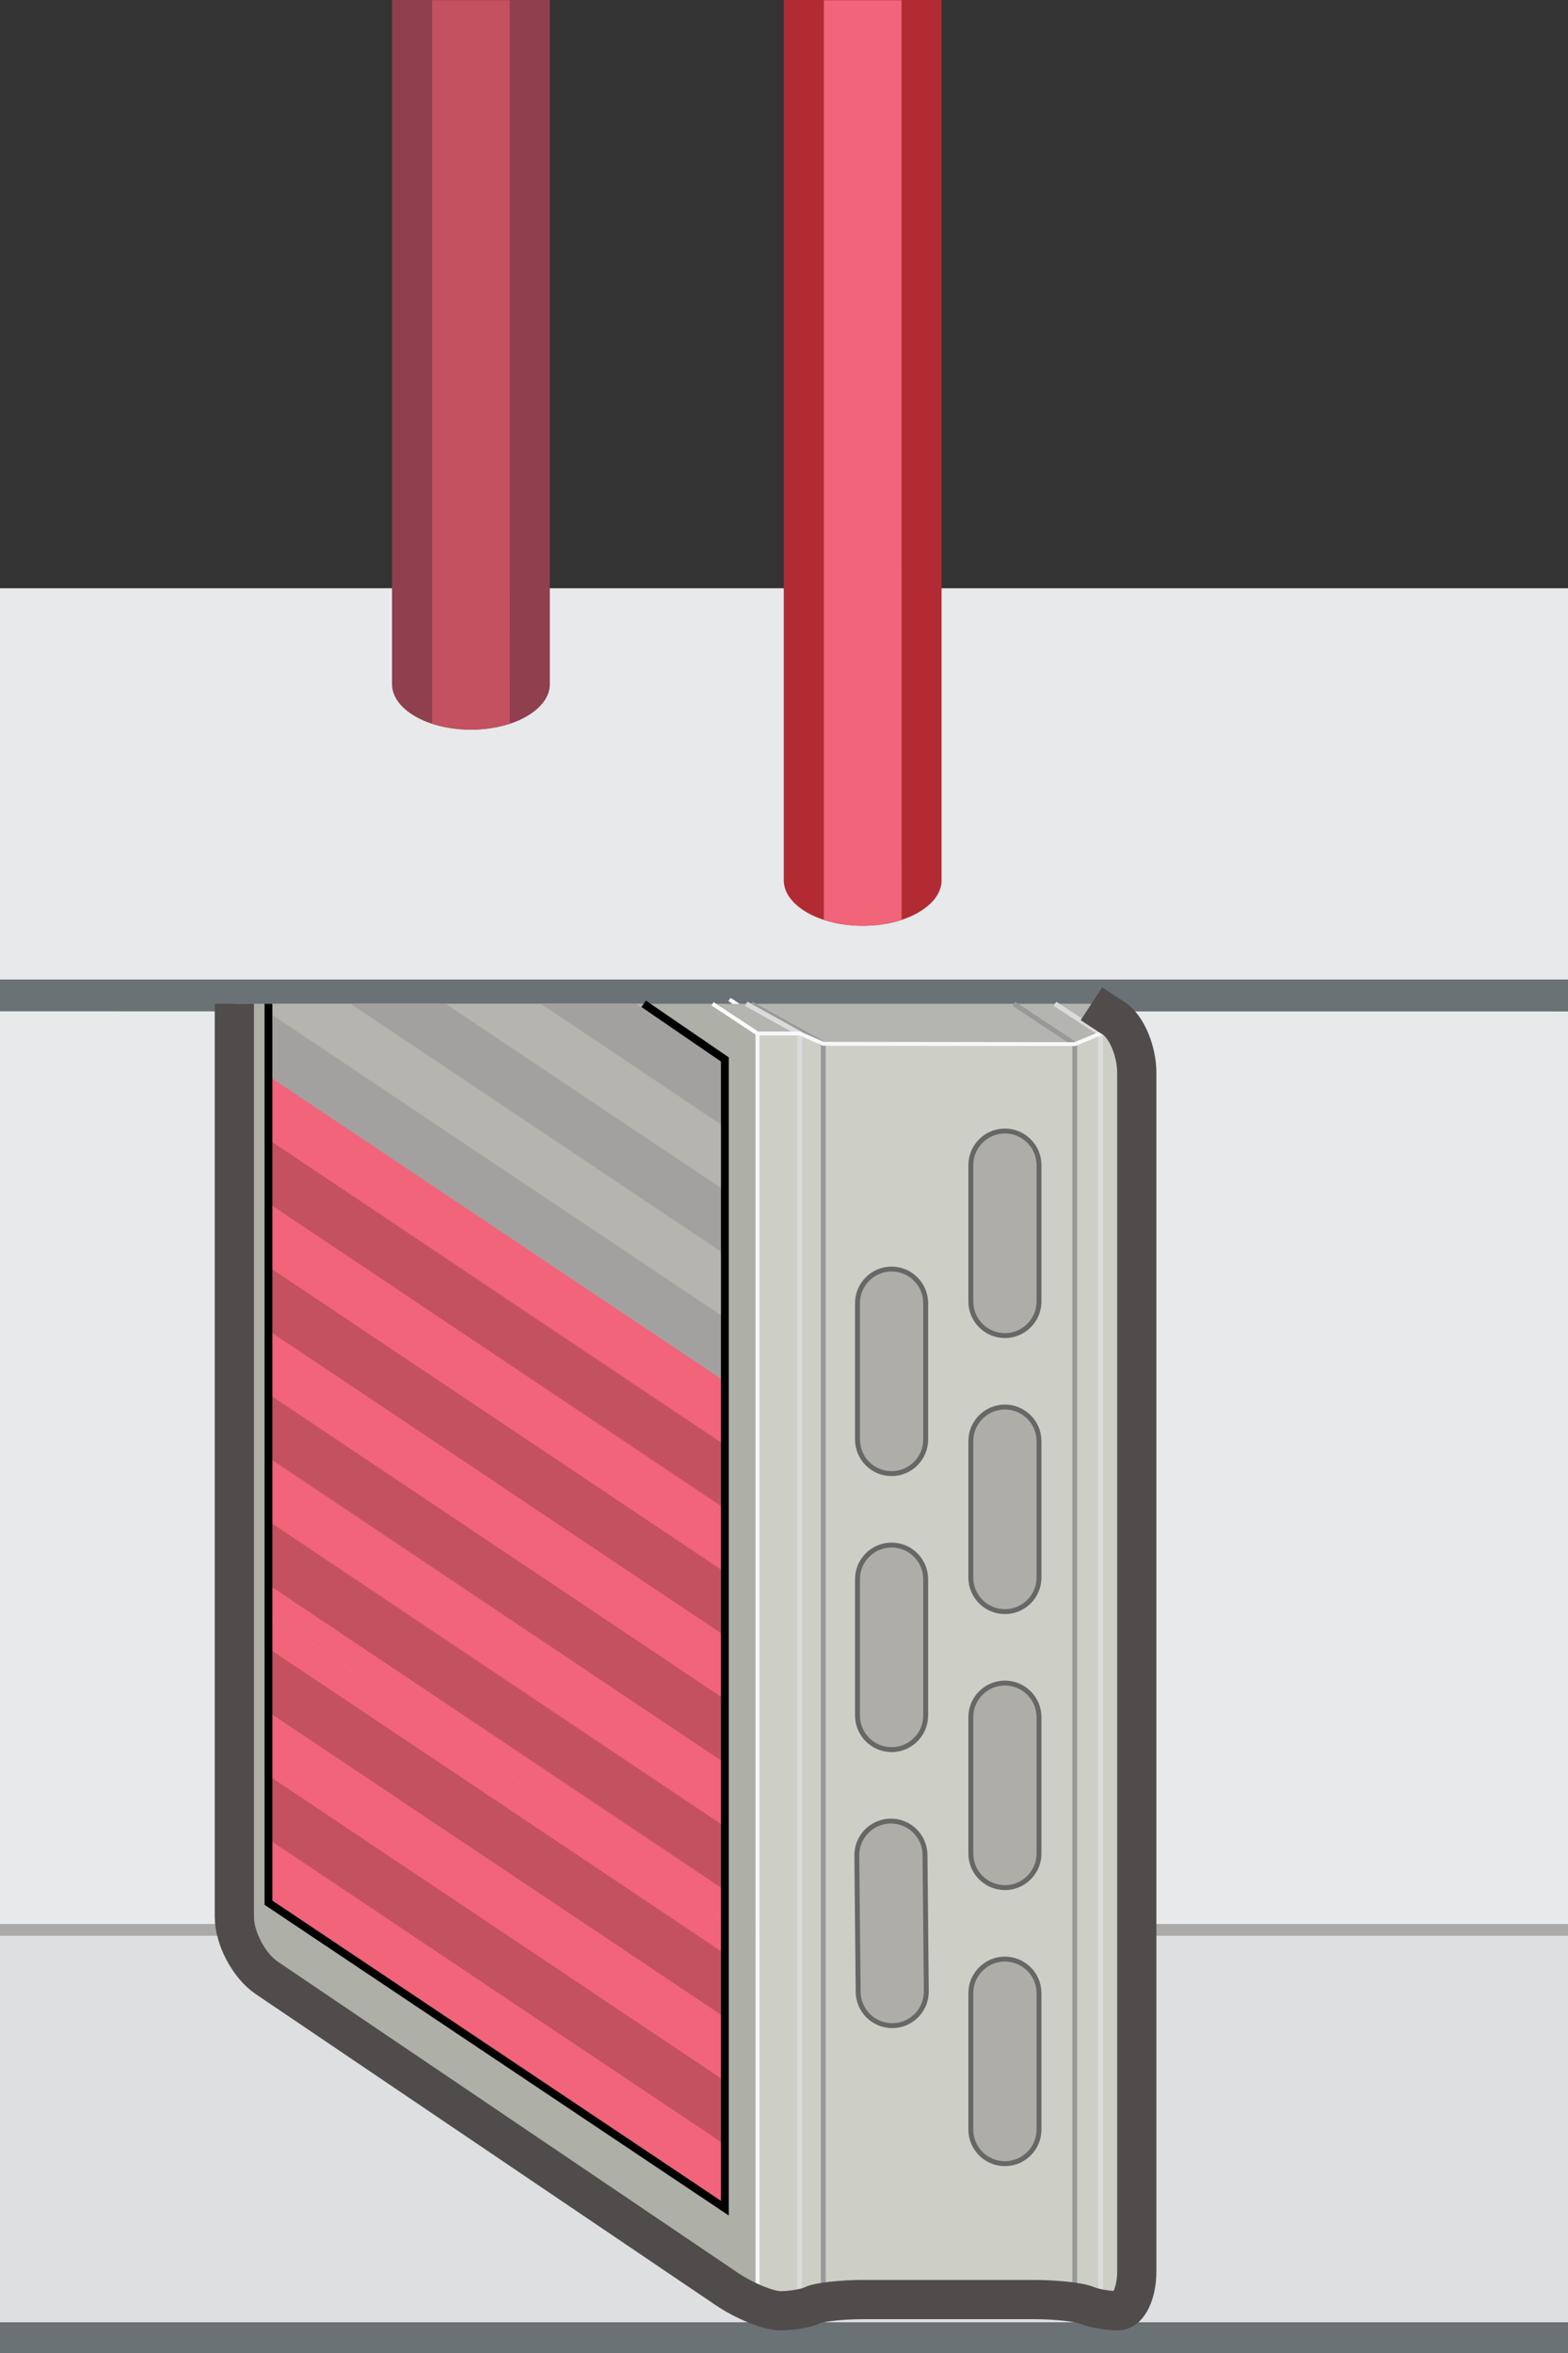 <?xml version="1.0" encoding="iso-8859-1"?>
<!-- Generator: Adobe Illustrator 17.0.0, SVG Export Plug-In . SVG Version: 6.00 Build 0)  -->
<!DOCTYPE svg PUBLIC "-//W3C//DTD SVG 1.1//EN" "http://www.w3.org/Graphics/SVG/1.1/DTD/svg11.dtd">
<svg version="1.1" xmlns="http://www.w3.org/2000/svg" xmlns:xlink="http://www.w3.org/1999/xlink" x="0px" y="0px" width="80px"
	 height="120px" viewBox="0 0 80 120" style="enable-background:new 0 0 80 120;" xml:space="preserve">
<rect x="0" y="0" width="80" height="120" fill="#333333" stroke="none"/>
<g id="Coils_x5F_Heating_x5F_3Way_x5F_Top_x5F_3">
	<g>
		<g>
			<g>
				<polygon style="fill:#E7E9EA;" points="0,100.04 80,100.061 80,50.061 0,50.04 				"/>
				<g>
					<polyline style="fill:#E7E9EA;" points="80,50 0,50 0,30 80,30 					"/>
					<polygon style="fill:#6A7276;" points="80,51.583 0,51.576 0,49.953 80,49.953 					"/>
					<g>
						<polyline style="fill:#DDDFE1;" points="80,118.494 0,118.494 0,98.494 80,98.494 						"/>
						<rect y="118.433" style="fill:#6A7276;" width="80" height="1.567"/>
					</g>
				</g>
			</g>
			<line style="fill:none;stroke:#ABAAA9;stroke-width:0.6;stroke-miterlimit:10;" x1="0" y1="98.422" x2="80" y2="98.422"/>
		</g>
		<g>
			
				<line style="fill:none;stroke:#FFFFFF;stroke-width:0.2;stroke-miterlimit:10;" x1="37.218" y1="50.973" x2="39.515" y2="52.486"/>
			<polygon style="fill:#CDCEC6;" points="58,117.846 56.089,117.846 54.764,117.274 42.034,117.274 40.89,117.846 38.726,117.846 
				38.726,52.706 58,52.706 			"/>
			<polygon style="fill:#AEAFA7;" points="11.957,51.192 11.957,99.752 38.725,117.846 38.725,52.706 36.352,51.192 			"/>
			<polygon style="fill:#B4B5B0;" points="36.352,51.192 38.726,52.706 40.799,52.706 42.004,53.232 54.833,53.248 56.158,52.706 
				58,52.706 55.686,51.192 			"/>
			
				<line style="fill:none;stroke:#FFFFFF;stroke-width:0.2;stroke-miterlimit:10;" x1="36.352" y1="51.192" x2="38.648" y2="52.706"/>
			<polyline style="fill:none;stroke:#999999;stroke-width:0.25;stroke-miterlimit:10;" points="38.33,51.192 42.004,53.232 
				42.004,116.853 			"/>
			<polyline style="fill:none;stroke:#DCDBDB;stroke-width:0.25;stroke-miterlimit:10;" points="53.824,51.192 56.158,52.706 
				56.158,117.41 			"/>
			<polyline style="fill:none;stroke:#999999;stroke-width:0.25;stroke-miterlimit:10;" points="51.731,51.192 54.833,53.248 
				54.833,116.883 			"/>
			<polyline style="fill:none;stroke:#DCDBDB;stroke-width:0.25;stroke-miterlimit:10;" points="38.074,51.192 40.799,52.706 
				40.799,117.485 			"/>
			<polygon style="fill:none;stroke:#F7F8F9;stroke-width:0.2;stroke-miterlimit:10;" points="57.845,117.846 55.934,117.846 
				54.608,117.274 41.878,117.274 40.734,117.846 38.648,117.846 38.648,52.706 40.799,52.706 42.004,53.232 54.833,53.248 
				56.158,52.706 57.845,52.706 			"/>
			<g>
				<path style="fill:#9B9A9A;" d="M43.716,94.646c-0.009-0.96,0.762-1.746,1.722-1.756l0,0c0.96-0.009,1.746,0.762,1.756,1.722
					l0.067,6.955c0.009,0.96-0.762,1.746-1.722,1.756l0,0c-0.96,0.009-1.746-0.762-1.756-1.722L43.716,94.646z"/>
				<path style="fill:#9B9A9A;" d="M43.75,80.553c0-0.96,0.779-1.739,1.739-1.739l0,0c0.96,0,1.739,0.779,1.739,1.739v6.955
					c0,0.96-0.779,1.739-1.739,1.739l0,0c-0.96,0-1.739-0.779-1.739-1.739V80.553z"/>
				<path style="fill:#9B9A9A;" d="M43.75,66.476c0-0.96,0.779-1.739,1.739-1.739l0,0c0.96,0,1.739,0.779,1.739,1.739v6.955
					c0,0.96-0.779,1.739-1.739,1.739l0,0c-0.96,0-1.739-0.779-1.739-1.739V66.476z"/>
				<path style="fill:#9B9A9A;" d="M49.532,101.667c0-0.96,0.779-1.739,1.739-1.739l0,0c0.96,0,1.739,0.779,1.739,1.739v6.955
					c0,0.96-0.779,1.739-1.739,1.739l0,0c-0.96,0-1.739-0.779-1.739-1.739V101.667z"/>
				<path style="fill:#9B9A9A;" d="M49.532,87.591c0-0.96,0.779-1.739,1.739-1.739l0,0c0.96,0,1.739,0.779,1.739,1.739v6.955
					c0,0.96-0.779,1.739-1.739,1.739l0,0c-0.96,0-1.739-0.779-1.739-1.739V87.591z"/>
				<path style="fill:#9B9A9A;" d="M49.532,73.514c0-0.96,0.779-1.739,1.739-1.739l0,0c0.96,0,1.739,0.779,1.739,1.739v6.955
					c0,0.96-0.779,1.739-1.739,1.739l0,0c-0.96,0-1.739-0.779-1.739-1.739V73.514z"/>
				<path style="fill:#9B9A9A;" d="M49.532,59.438c0-0.96,0.779-1.739,1.739-1.739l0,0c0.96,0,1.739,0.779,1.739,1.739v6.955
					c0,0.96-0.779,1.739-1.739,1.739l0,0c-0.96,0-1.739-0.779-1.739-1.739V59.438z"/>
			</g>
			<polygon style="fill:#B5B4AE;" points="32.838,51.192 36.984,54.031 36.984,112.614 13.697,97.036 13.697,51.192 			"/>
			<g>
				<linearGradient id="SVGID_1_" gradientUnits="userSpaceOnUse" x1="43.716" y1="98.089" x2="47.261" y2="98.089">
					<stop  offset="0.277" style="stop-color:#828386"/>
					<stop  offset="0.558" style="stop-color:#ADAFB2"/>
					<stop  offset="0.835" style="stop-color:#828386"/>
				</linearGradient>
				<path style="fill:url(#SVGID_1_);" d="M43.716,94.629c-0.009-0.96,0.762-1.746,1.722-1.756l0,0
					c0.96-0.009,1.746,0.762,1.756,1.722l0.067,6.955c0.009,0.96-0.762,1.746-1.722,1.756l0,0c-0.96,0.009-1.746-0.762-1.756-1.722
					L43.716,94.629z"/>
				<linearGradient id="SVGID_2_" gradientUnits="userSpaceOnUse" x1="43.75" y1="84.013" x2="47.227" y2="84.013">
					<stop  offset="0.277" style="stop-color:#828386"/>
					<stop  offset="0.558" style="stop-color:#ADAFB2"/>
					<stop  offset="0.835" style="stop-color:#828386"/>
				</linearGradient>
				<path style="fill:url(#SVGID_2_);" d="M43.75,80.535c0-0.96,0.779-1.739,1.739-1.739l0,0c0.96,0,1.739,0.779,1.739,1.739v6.955
					c0,0.96-0.779,1.739-1.739,1.739l0,0c-0.96,0-1.739-0.779-1.739-1.739V80.535z"/>
				<linearGradient id="SVGID_3_" gradientUnits="userSpaceOnUse" x1="43.75" y1="69.936" x2="47.227" y2="69.936">
					<stop  offset="0.277" style="stop-color:#828386"/>
					<stop  offset="0.558" style="stop-color:#ADAFB2"/>
					<stop  offset="0.835" style="stop-color:#828386"/>
				</linearGradient>
				<path style="fill:url(#SVGID_3_);" d="M43.75,66.459c0-0.96,0.779-1.739,1.739-1.739l0,0c0.96,0,1.739,0.779,1.739,1.739v6.955
					c0,0.96-0.779,1.739-1.739,1.739l0,0c-0.96,0-1.739-0.779-1.739-1.739V66.459z"/>
				<linearGradient id="SVGID_4_" gradientUnits="userSpaceOnUse" x1="49.532" y1="105.128" x2="53.01" y2="105.128">
					<stop  offset="0.277" style="stop-color:#828386"/>
					<stop  offset="0.558" style="stop-color:#ADAFB2"/>
					<stop  offset="0.835" style="stop-color:#828386"/>
				</linearGradient>
				<path style="fill:url(#SVGID_4_);" d="M49.532,101.65c0-0.96,0.779-1.739,1.739-1.739l0,0c0.96,0,1.739,0.779,1.739,1.739v6.955
					c0,0.96-0.779,1.739-1.739,1.739l0,0c-0.96,0-1.739-0.779-1.739-1.739V101.65z"/>
				<linearGradient id="SVGID_5_" gradientUnits="userSpaceOnUse" x1="49.532" y1="91.051" x2="53.01" y2="91.051">
					<stop  offset="0.277" style="stop-color:#828386"/>
					<stop  offset="0.558" style="stop-color:#ADAFB2"/>
					<stop  offset="0.835" style="stop-color:#828386"/>
				</linearGradient>
				<path style="fill:url(#SVGID_5_);" d="M49.532,87.573c0-0.96,0.779-1.739,1.739-1.739l0,0c0.96,0,1.739,0.779,1.739,1.739v6.955
					c0,0.96-0.779,1.739-1.739,1.739l0,0c-0.96,0-1.739-0.779-1.739-1.739V87.573z"/>
				<linearGradient id="SVGID_6_" gradientUnits="userSpaceOnUse" x1="49.532" y1="76.975" x2="53.01" y2="76.975">
					<stop  offset="0.277" style="stop-color:#828386"/>
					<stop  offset="0.558" style="stop-color:#ADAFB2"/>
					<stop  offset="0.835" style="stop-color:#828386"/>
				</linearGradient>
				<path style="fill:url(#SVGID_6_);" d="M49.532,73.497c0-0.96,0.779-1.739,1.739-1.739l0,0c0.96,0,1.739,0.779,1.739,1.739v6.955
					c0,0.96-0.779,1.739-1.739,1.739l0,0c-0.96,0-1.739-0.779-1.739-1.739V73.497z"/>
				<linearGradient id="SVGID_7_" gradientUnits="userSpaceOnUse" x1="49.532" y1="62.898" x2="53.01" y2="62.898">
					<stop  offset="0.277" style="stop-color:#828386"/>
					<stop  offset="0.558" style="stop-color:#ADAFB2"/>
					<stop  offset="0.835" style="stop-color:#828386"/>
				</linearGradient>
				<path style="fill:url(#SVGID_7_);" d="M49.532,59.42c0-0.96,0.779-1.739,1.739-1.739l0,0c0.96,0,1.739,0.779,1.739,1.739v6.955
					c0,0.96-0.779,1.739-1.739,1.739l0,0c-0.96,0-1.739-0.779-1.739-1.739V59.42z"/>
			</g>
			<g>
				<path style="fill:#AEADA8;stroke:#666766;stroke-width:0.25;stroke-miterlimit:10;" d="M43.716,94.629
					c-0.009-0.96,0.762-1.746,1.722-1.756l0,0c0.96-0.009,1.746,0.762,1.756,1.722l0.067,6.955c0.009,0.96-0.762,1.746-1.722,1.756
					l0,0c-0.96,0.009-1.746-0.762-1.756-1.722L43.716,94.629z"/>
				<path style="fill:#AEADA8;stroke:#666766;stroke-width:0.25;stroke-miterlimit:10;" d="M43.75,80.535
					c0-0.96,0.779-1.739,1.739-1.739l0,0c0.96,0,1.739,0.779,1.739,1.739v6.955c0,0.96-0.779,1.739-1.739,1.739l0,0
					c-0.96,0-1.739-0.779-1.739-1.739V80.535z"/>
				<path style="fill:#AEADA8;stroke:#666766;stroke-width:0.25;stroke-miterlimit:10;" d="M43.75,66.459
					c0-0.96,0.779-1.739,1.739-1.739l0,0c0.96,0,1.739,0.779,1.739,1.739v6.955c0,0.96-0.779,1.739-1.739,1.739l0,0
					c-0.96,0-1.739-0.779-1.739-1.739V66.459z"/>
				<path style="fill:#AEADA8;stroke:#666766;stroke-width:0.25;stroke-miterlimit:10;" d="M49.532,101.65
					c0-0.96,0.779-1.739,1.739-1.739l0,0c0.96,0,1.739,0.779,1.739,1.739v6.955c0,0.96-0.779,1.739-1.739,1.739l0,0
					c-0.96,0-1.739-0.779-1.739-1.739V101.65z"/>
				<path style="fill:#AEADA8;stroke:#666766;stroke-width:0.25;stroke-miterlimit:10;" d="M49.532,87.573
					c0-0.96,0.779-1.739,1.739-1.739l0,0c0.96,0,1.739,0.779,1.739,1.739v6.955c0,0.96-0.779,1.739-1.739,1.739l0,0
					c-0.96,0-1.739-0.779-1.739-1.739V87.573z"/>
				<path style="fill:#AEADA8;stroke:#666766;stroke-width:0.25;stroke-miterlimit:10;" d="M49.532,73.497
					c0-0.96,0.779-1.739,1.739-1.739l0,0c0.96,0,1.739,0.779,1.739,1.739v6.955c0,0.96-0.779,1.739-1.739,1.739l0,0
					c-0.96,0-1.739-0.779-1.739-1.739V73.497z"/>
				<path style="fill:#AEADA8;stroke:#666766;stroke-width:0.25;stroke-miterlimit:10;" d="M49.532,59.42
					c0-0.96,0.779-1.739,1.739-1.739l0,0c0.96,0,1.739,0.779,1.739,1.739v6.955c0,0.96-0.779,1.739-1.739,1.739l0,0
					c-0.96,0-1.739-0.779-1.739-1.739V59.42z"/>
			</g>
			<path style="fill:none;stroke:#4F4C4B;stroke-width:2;stroke-miterlimit:10;" d="M55.685,51.192c0,0,0.521,0.341,1.157,0.757
				c0.636,0.416,1.157,1.657,1.157,2.757v61.141c0,1.1-0.43,2-0.955,2s-1.254-0.129-1.618-0.286
				c-0.364-0.157-1.563-0.286-2.663-0.286h-8.73c-1.1,0-2.257,0.129-2.572,0.286s-1.059,0.286-1.654,0.286s-1.828-0.504-2.739-1.12
				l-23.454-15.855c-0.911-0.616-1.657-2.02-1.657-3.12v-46.56"/>
			<polygon style="fill:#F16479;" points="36.984,112.374 13.697,96.813 13.697,82.307 36.984,97.867 			"/>
			<polygon style="fill:#F16479;" points="36.984,97.867 13.697,82.307 13.697,67.8 36.984,83.36 			"/>
			<polygon style="fill:#F16479;" points="36.984,83.425 13.697,67.864 13.697,53.357 36.984,68.918 			"/>
			<g>
				<polygon style="fill:#C4515F;" points="36.984,109.371 13.697,93.793 13.697,90.55 36.984,106.127 				"/>
				<g>
					<polygon style="fill:#C4515F;" points="36.984,102.884 13.697,87.307 13.697,84.063 36.984,99.641 					"/>
				</g>
				<polygon style="fill:#C4515F;" points="36.984,96.398 13.697,80.82 13.697,77.577 36.984,93.154 				"/>
				<polygon style="fill:#C4515F;" points="36.985,89.911 13.697,74.334 13.698,71.09 36.985,86.668 				"/>
				<g>
					<polygon style="fill:#C4515F;" points="36.985,83.425 13.698,67.847 13.698,64.604 36.985,80.181 					"/>
				</g>
				<polygon style="fill:#C4515F;" points="36.985,76.938 13.698,61.361 13.698,58.117 36.985,73.695 				"/>
				<polygon style="fill:#A3A19F;" points="36.985,70.452 13.698,54.874 13.698,51.631 36.985,67.208 				"/>
				<g>
					<polygon style="fill:#A3A19F;" points="36.985,63.965 17.891,51.192 22.739,51.192 36.985,60.722 					"/>
				</g>
				<polygon style="fill:#A3A19F;" points="36.985,57.479 27.587,51.192 32.436,51.192 36.985,54.235 				"/>
			</g>
			<polyline style="fill:none;stroke:#000000;stroke-width:0.4;stroke-miterlimit:10;" points="13.697,51.192 13.697,97.036 
				36.984,112.614 36.984,54.031 32.838,51.192 			"/>
		</g>
	</g>
	<g>
		<path style="fill:#8F3F4D;" d="M28.054,34.884c0,1.287-1.803,2.33-4.027,2.33S20,36.171,20,34.884V0l8.051,0v34.884H28.054z"/>
		<g>
			<path style="fill:#C4515F;" d="M22.045,0.012h3.965l0.002,36.891c0,0-0.966,0.31-1.985,0.31c-1.018,0-1.982-0.31-1.982-0.31
				L22.045,0.012z"/>
		</g>
	</g>
	<path style="fill:#B22B32;" d="M48.042,44.884c0,1.287-1.803,2.33-4.027,2.33s-4.027-1.043-4.027-2.33V0l8.051,0v44.884H48.042z"/>
	<g>
		<path style="fill:#F16479;" d="M42.033,0.012h3.965l0.002,46.891c0,0-0.966,0.31-1.985,0.31s-1.982-0.309-1.982-0.309
			L42.033,0.012z"/>
	</g>
</g>
<g id="Layer_1">
</g>
</svg>
